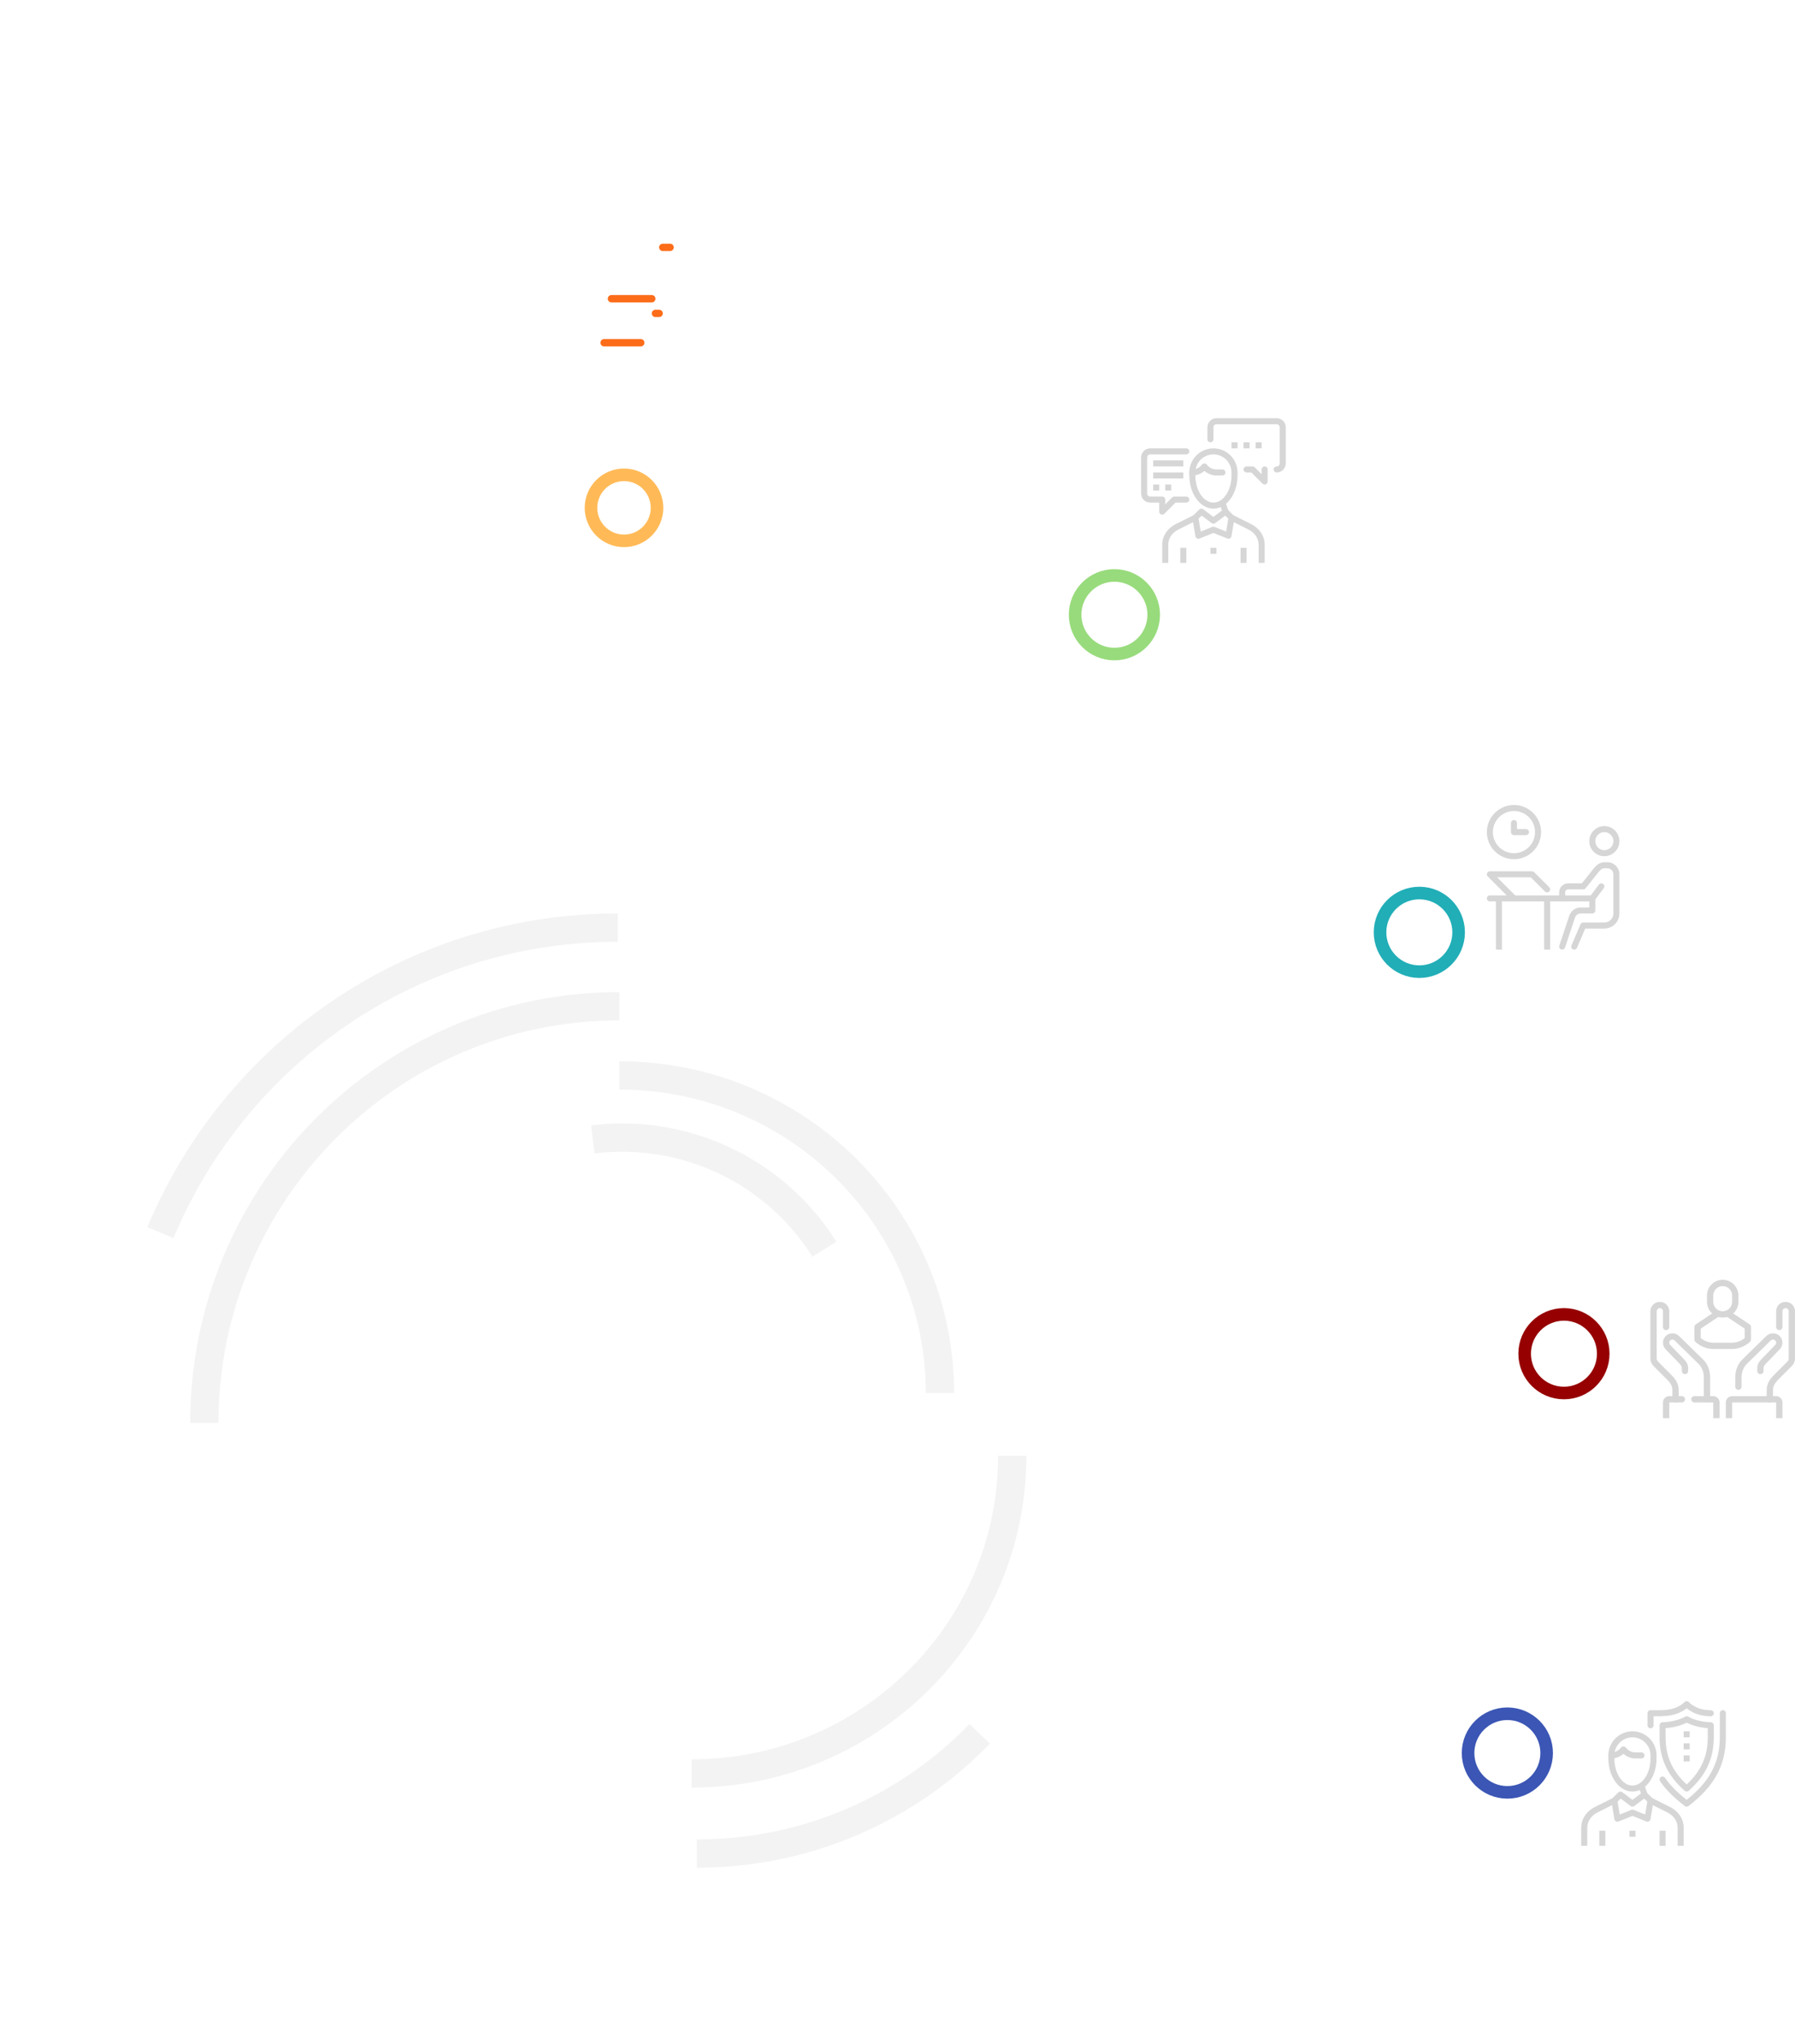 <svg width="571" height="650" viewBox="0 0 571 650" fill="none" xmlns="http://www.w3.org/2000/svg">
<g filter="url(#filter0_f_35_2791)">
<circle cx="197.5" cy="110.5" r="70.5" fill="white" fill-opacity="0.47"/>
</g>
<circle cx="197" cy="453" r="192.5" stroke="white" stroke-width="9"/>
<path d="M196.5 295C130.952 295 74.756 335.042 51.039 392" stroke="#D6D6D6" stroke-opacity="0.29" stroke-width="9"/>
<path d="M65 452.5C65 379.322 124.098 320 197 320" stroke="#D6D6D6" stroke-opacity="0.29" stroke-width="9"/>
<path d="M299 443C299 387.219 253.333 342 197 342" stroke="#D6D6D6" stroke-opacity="0.29" stroke-width="9"/>
<path d="M188.571 362.349C218.908 358.67 247.204 373.202 262.243 397.27" stroke="#D6D6D6" stroke-opacity="0.29" stroke-width="9"/>
<path d="M322 463C322 518.781 276.333 564 220 564" stroke="#D6D6D6" stroke-opacity="0.29" stroke-width="9"/>
<path d="M221.672 589.464C257.052 589.464 288.984 574.851 311.648 551.389" stroke="#D6D6D6" stroke-opacity="0.29" stroke-width="9"/>
<rect x="197" y="155" width="2" height="109" fill="white"/>
<rect x="354.426" y="194.786" width="2" height="109" transform="rotate(33.191 354.426 194.786)" fill="white"/>
<rect x="362.238" y="350.659" width="2" height="109" transform="rotate(-120.472 362.238 350.659)" fill="white"/>
<rect x="393.156" y="432.569" width="2" height="109" transform="rotate(-90 393.156 432.569)" fill="white"/>
<rect x="482.695" y="556.893" width="2" height="109" transform="rotate(103.653 482.695 556.893)" fill="white"/>
<g clip-path="url(#clip0_35_2791)">
<path d="M194.702 135.632C196.036 136.965 198.042 137.363 199.785 136.642C201.528 135.92 202.665 134.22 202.667 132.333V123H219C222.864 122.996 225.996 119.864 226 116V74C225.996 70.136 222.864 67.004 219 67H177C173.136 67.004 170.004 70.136 170 74V116C170.004 119.864 173.136 122.996 177 123H193.333V132.333C193.33 133.571 193.823 134.759 194.702 135.632ZM179.333 82.167C178.689 82.167 178.167 81.644 178.167 81V76.333C178.167 75.689 178.689 75.167 179.333 75.167H185.167V82.167H179.333ZM187.5 75.167H216.667C217.311 75.167 217.833 75.689 217.833 76.333V81C217.833 81.644 217.311 82.167 216.667 82.167H187.5V75.167ZM198 114.833C189.624 114.833 182.833 108.043 182.833 99.667C182.833 91.29 189.624 84.5 198 84.5C206.376 84.5 213.167 91.29 213.167 99.667C213.157 108.039 206.372 114.824 198 114.833ZM198 134.667C196.711 134.667 195.667 133.622 195.667 132.333V116.993C197.214 117.225 198.786 117.225 200.333 116.993V132.333C200.333 133.622 199.289 134.667 198 134.667ZM177 120.667C174.423 120.667 172.333 118.577 172.333 116V74C172.333 71.423 174.423 69.333 177 69.333H219C221.577 69.333 223.667 71.423 223.667 74V116C223.667 118.577 221.577 120.667 219 120.667H202.667V116.516C209.472 114.641 214.482 108.856 215.363 101.852C216.244 94.848 212.823 88.002 206.694 84.5H216.667C218.6 84.5 220.167 82.933 220.167 81V76.333C220.167 74.4 218.6 72.833 216.667 72.833H179.333C177.4 72.833 175.833 74.4 175.833 76.333V81C175.833 82.933 177.4 84.5 179.333 84.5H189.306C183.177 88.002 179.756 94.848 180.637 101.852C181.519 108.856 186.528 114.641 193.333 116.516V120.667H177Z" fill="white"/>
<path d="M192.167 91.5H203.833C204.478 91.5 205 90.978 205 90.333C205 89.689 204.478 89.167 203.833 89.167H192.167C191.522 89.167 191 89.689 191 90.333C191 90.978 191.522 91.5 192.167 91.5Z" fill="white"/>
<path d="M193.334 95C193.334 95.644 193.856 96.167 194.501 96.167H207.334C207.978 96.167 208.501 95.644 208.501 95C208.501 94.356 207.978 93.833 207.334 93.833H194.501C193.856 93.833 193.334 94.356 193.334 95Z" fill="#FC6C19"/>
<path d="M188.667 96.167H189.833C190.478 96.167 191 95.644 191 95C191 94.356 190.478 93.833 189.833 93.833H188.667C188.022 93.833 187.5 94.356 187.5 95C187.5 95.644 188.022 96.167 188.667 96.167Z" fill="white"/>
<path d="M203.833 107.833H192.167C191.522 107.833 191 108.356 191 109C191 109.644 191.522 110.167 192.167 110.167H203.833C204.478 110.167 205 109.644 205 109C205 108.356 204.478 107.833 203.833 107.833Z" fill="#FC6C19"/>
<path d="M207.334 103.167H194.501C193.856 103.167 193.334 103.689 193.334 104.333C193.334 104.978 193.856 105.5 194.501 105.5H207.334C207.978 105.5 208.501 104.978 208.501 104.333C208.501 103.689 207.978 103.167 207.334 103.167Z" fill="white"/>
<path d="M189.833 103.167H188.667C188.022 103.167 187.5 103.689 187.5 104.333C187.5 104.978 188.022 105.5 188.667 105.5H189.833C190.478 105.5 191 104.978 191 104.333C191 103.689 190.478 103.167 189.833 103.167Z" fill="white"/>
<path d="M210.834 99.667C210.834 99.022 210.312 98.5 209.667 98.5H208.501C207.856 98.5 207.334 99.022 207.334 99.667C207.334 100.311 207.856 100.833 208.501 100.833H209.667C210.312 100.833 210.834 100.311 210.834 99.667Z" fill="#FC6C19"/>
<path d="M204.999 99.667C204.999 99.022 204.477 98.5 203.833 98.5H186.333C185.688 98.5 185.166 99.022 185.166 99.667C185.166 100.311 185.688 100.833 186.333 100.833H203.833C204.477 100.833 204.999 100.311 204.999 99.667Z" fill="white"/>
<path d="M207.333 78.667C207.333 78.022 206.811 77.5 206.167 77.5H192.167C191.522 77.5 191 78.022 191 78.667C191 79.311 191.522 79.833 192.167 79.833H206.167C206.811 79.833 207.333 79.311 207.333 78.667Z" fill="white"/>
<path d="M210.833 79.833H213.166C213.81 79.833 214.333 79.311 214.333 78.667C214.333 78.022 213.81 77.5 213.166 77.5H210.833C210.188 77.5 209.666 78.022 209.666 78.667C209.666 79.311 210.188 79.833 210.833 79.833Z" fill="#FC6C19"/>
</g>
<g clip-path="url(#clip1_35_2791)">
<path d="M387.965 160.138L389.782 159.532L390.74 162.407L388.923 163.012L387.965 160.138Z" fill="#D6D6D6"/>
<path d="M385.041 174.208H386.958V176.125H385.041V174.208Z" fill="#D6D6D6"/>
<path d="M386.001 161.75C381.773 161.75 378.334 157.021 378.334 151.208V150.25C378.334 146.023 381.773 142.583 386.001 142.583C390.228 142.583 393.667 146.023 393.667 150.25V151.208C393.667 157.021 390.228 161.75 386.001 161.75ZM386.001 144.5C382.829 144.5 380.251 147.079 380.251 150.25V151.208C380.251 155.964 382.829 159.833 386.001 159.833C389.172 159.833 391.751 155.964 391.751 151.208V150.25C391.751 147.079 389.172 144.5 386.001 144.5Z" fill="#D6D6D6"/>
<path d="M390.792 171.334C390.672 171.334 390.551 171.311 390.437 171.265L386.001 169.491L381.565 171.265C381.295 171.373 380.992 171.354 380.74 171.21C380.487 171.068 380.312 170.819 380.264 170.532L379.306 164.782C379.255 164.477 379.355 164.166 379.573 163.947L381.49 162.031C381.827 161.693 382.361 161.653 382.743 161.942L386.001 164.385L389.259 161.942C389.639 161.654 390.174 161.693 390.512 162.031L392.428 163.947C392.648 164.167 392.746 164.477 392.696 164.782L391.737 170.532C391.689 170.819 391.515 171.068 391.262 171.21C391.117 171.292 390.956 171.334 390.792 171.334ZM386.001 167.5C386.122 167.5 386.242 167.522 386.357 167.568L390.043 169.043L390.724 164.953L389.745 163.973L386.576 166.35C386.236 166.607 385.766 166.607 385.426 166.35L382.258 163.974L381.277 164.954L381.959 169.044L385.644 167.569C385.759 167.522 385.88 167.5 386.001 167.5Z" fill="#D6D6D6"/>
<path d="M371.626 179H369.709V173.25C369.709 170.478 371.34 168.008 374.072 166.642L379.822 163.767L380.68 165.482L374.93 168.357C372.861 169.392 371.626 171.22 371.626 173.25V179Z" fill="#D6D6D6"/>
<path d="M402.292 179H400.376V173.25C400.376 171.22 399.14 169.392 397.072 168.358L391.322 165.483L392.18 163.768L397.93 166.643C400.661 168.009 402.292 170.479 402.292 173.25V179Z" fill="#D6D6D6"/>
<path d="M388.876 151.208H386.959C385.513 151.208 384.184 150.693 383.126 149.738C382.067 150.693 380.738 151.208 379.292 151.208C378.763 151.208 378.334 150.779 378.334 150.25C378.334 149.721 378.763 149.291 379.292 149.291C380.504 149.291 381.595 148.743 382.369 147.746C382.731 147.278 383.52 147.278 383.883 147.746C384.656 148.743 385.747 149.291 386.959 149.291H388.876C389.405 149.291 389.834 149.721 389.834 150.25C389.834 150.779 389.405 151.208 388.876 151.208Z" fill="#D6D6D6"/>
<path d="M375.459 174.208H377.376V179H375.459V174.208Z" fill="#D6D6D6"/>
<path d="M394.625 174.208H396.542V179H394.625V174.208Z" fill="#D6D6D6"/>
<path d="M402.292 154.083C402.043 154.083 401.798 153.986 401.615 153.803L398.062 150.25H396.542C396.012 150.25 395.584 149.821 395.584 149.292C395.584 148.763 396.012 148.333 396.542 148.333H398.459C398.714 148.333 398.957 148.434 399.136 148.614L401.334 150.812V149.292C401.334 148.763 401.762 148.333 402.292 148.333C402.822 148.333 403.251 148.763 403.251 149.292V153.125C403.251 153.512 403.018 153.862 402.659 154.01C402.541 154.059 402.416 154.083 402.292 154.083Z" fill="#D6D6D6"/>
<path d="M406.126 150.25C405.596 150.25 405.167 149.821 405.167 149.292C405.167 148.763 405.596 148.333 406.126 148.333C406.654 148.333 407.084 147.903 407.084 147.375V135.875C407.084 135.347 406.654 134.917 406.126 134.917H386.959C386.431 134.917 386.001 135.347 386.001 135.875V139.708C386.001 140.237 385.571 140.667 385.042 140.667C384.513 140.667 384.084 140.237 384.084 139.708V135.875C384.084 134.29 385.374 133 386.959 133H406.126C407.711 133 409.001 134.29 409.001 135.875V147.375C409.001 148.96 407.711 150.25 406.126 150.25Z" fill="#D6D6D6"/>
<path d="M391.75 140.667H393.667V142.583H391.75V140.667Z" fill="#D6D6D6"/>
<path d="M395.584 140.667H397.501V142.583H395.584V140.667Z" fill="#D6D6D6"/>
<path d="M399.416 140.667H401.333V142.583H399.416V140.667Z" fill="#D6D6D6"/>
<path d="M369.708 163.667C369.585 163.667 369.46 163.644 369.341 163.594C368.984 163.446 368.75 163.096 368.75 162.708V159.833H365.875C364.29 159.833 363 158.543 363 156.958V145.458C363 143.873 364.29 142.583 365.875 142.583H377.375C377.904 142.583 378.333 143.013 378.333 143.542C378.333 144.071 377.904 144.5 377.375 144.5H365.875C365.347 144.5 364.917 144.93 364.917 145.458V156.958C364.917 157.487 365.347 157.917 365.875 157.917H369.708C370.237 157.917 370.667 158.345 370.667 158.875V160.395L372.864 158.197C373.043 158.017 373.288 157.917 373.542 157.917H377.375C377.904 157.917 378.333 158.345 378.333 158.875C378.333 159.405 377.904 159.833 377.375 159.833H373.938L370.386 163.386C370.203 163.569 369.958 163.667 369.708 163.667Z" fill="#D6D6D6"/>
<path d="M366.834 146.417H376.417V148.333H366.834V146.417Z" fill="#D6D6D6"/>
<path d="M366.834 150.25H376.417V152.167H366.834V150.25Z" fill="#D6D6D6"/>
<path d="M366.834 154.083H368.751V156H366.834V154.083Z" fill="#D6D6D6"/>
<path d="M370.666 154.083H372.583V156H370.666V154.083Z" fill="#D6D6D6"/>
</g>
<g clip-path="url(#clip2_35_2791)">
<path d="M510.352 272.292C507.71 272.292 505.561 270.142 505.561 267.5C505.561 264.858 507.71 262.708 510.352 262.708C512.994 262.708 515.144 264.858 515.144 267.5C515.144 270.142 512.994 272.292 510.352 272.292ZM510.352 264.625C508.767 264.625 507.477 265.915 507.477 267.5C507.477 269.085 508.767 270.375 510.352 270.375C511.937 270.375 513.227 269.085 513.227 267.5C513.227 265.915 511.937 264.625 510.352 264.625Z" fill="#D6D6D6"/>
<path d="M500.768 302C500.641 302 500.513 301.976 500.39 301.922C499.904 301.714 499.678 301.15 499.887 300.664L502.762 293.956C502.913 293.603 503.26 293.375 503.643 293.375H510.352C511.936 293.375 513.227 292.085 513.227 290.5V278.042C513.227 276.985 512.367 276.125 511.31 276.125H510.352C509.679 276.125 509.066 276.57 508.241 277.662C507.315 278.885 504.505 282.335 504.387 282.481C504.204 282.704 503.932 282.833 503.643 282.833H498.852C498.322 282.833 497.893 283.263 497.893 283.792V285.708C497.893 286.238 497.465 286.667 496.935 286.667C496.405 286.667 495.977 286.238 495.977 285.708V283.792C495.977 282.207 497.266 280.917 498.852 280.917H503.187C503.942 279.986 505.978 277.476 506.711 276.505C507.521 275.436 508.666 274.208 510.352 274.208H511.31C513.424 274.208 515.143 275.927 515.143 278.042V290.5C515.143 293.142 512.994 295.292 510.352 295.292H504.274L501.649 301.419C501.494 301.782 501.14 302 500.768 302Z" fill="#D6D6D6"/>
<path d="M496.934 302C496.835 302 496.732 301.984 496.632 301.95C496.13 301.783 495.858 301.241 496.026 300.738L499.204 291.203C499.724 289.637 501.187 288.583 502.84 288.583H505.559V285.708C505.559 285.179 505.988 284.75 506.518 284.75C507.048 284.75 507.476 285.179 507.476 285.708V289.542C507.476 290.071 507.048 290.5 506.518 290.5H502.84C502.014 290.5 501.282 291.026 501.023 291.809L497.844 301.344C497.71 301.746 497.336 302 496.934 302Z" fill="#D6D6D6"/>
<path d="M506.518 286.666C506.318 286.666 506.117 286.604 505.944 286.475C505.521 286.158 505.435 285.557 505.753 285.134L508.628 281.301C508.945 280.877 509.547 280.792 509.968 281.109C510.392 281.426 510.478 282.027 510.16 282.45L507.285 286.283C507.098 286.535 506.811 286.666 506.518 286.666Z" fill="#D6D6D6"/>
<path d="M491.186 285.708H493.102V302H491.186V285.708Z" fill="#D6D6D6"/>
<path d="M475.852 285.708H477.768V302H475.852V285.708Z" fill="#D6D6D6"/>
<path d="M506.518 286.667H473.935C473.406 286.667 472.977 286.238 472.977 285.708C472.977 285.179 473.406 284.75 473.935 284.75H506.518C507.048 284.75 507.477 285.179 507.477 285.708C507.477 286.238 507.048 286.667 506.518 286.667Z" fill="#D6D6D6"/>
<path d="M481.602 273.25C476.846 273.25 472.977 269.38 472.977 264.625C472.977 259.87 476.846 256 481.602 256C486.357 256 490.227 259.87 490.227 264.625C490.227 269.38 486.357 273.25 481.602 273.25ZM481.602 257.917C477.902 257.917 474.893 260.926 474.893 264.625C474.893 268.324 477.902 271.333 481.602 271.333C485.301 271.333 488.31 268.324 488.31 264.625C488.31 260.926 485.301 257.917 481.602 257.917Z" fill="#D6D6D6"/>
<path d="M485.434 265.583H481.601C481.072 265.583 480.643 265.154 480.643 264.625V261.75C480.643 261.221 481.072 260.792 481.601 260.792C482.13 260.792 482.559 261.221 482.559 261.75V263.667H485.434C485.963 263.667 486.393 264.096 486.393 264.625C486.393 265.154 485.963 265.583 485.434 265.583Z" fill="#D6D6D6"/>
<path d="M481.602 286.667C481.356 286.667 481.111 286.573 480.924 286.386L473.258 278.719C472.984 278.445 472.901 278.033 473.049 277.674C473.198 277.317 473.548 277.083 473.935 277.083H487.352C487.606 277.083 487.85 277.184 488.029 277.364L492.821 282.156C493.196 282.531 493.196 283.136 492.821 283.511C492.446 283.886 491.841 283.886 491.466 283.511L486.955 279H476.248L482.279 285.031C482.654 285.406 482.654 286.011 482.279 286.386C482.092 286.573 481.847 286.667 481.602 286.667Z" fill="#D6D6D6"/>
</g>
<g clip-path="url(#clip3_35_2791)">
<path d="M521.258 568.137L523.076 567.531L524.034 570.406L522.216 571.012L521.258 568.137Z" fill="#D6D6D6"/>
<path d="M518.334 582.208H520.251V584.125H518.334V582.208Z" fill="#D6D6D6"/>
<path d="M519.292 569.75C515.064 569.75 511.625 565.021 511.625 559.208V558.25C511.625 554.023 515.064 550.583 519.292 550.583C523.519 550.583 526.958 554.023 526.958 558.25V559.208C526.958 565.021 523.519 569.75 519.292 569.75ZM519.292 552.5C516.121 552.5 513.542 555.079 513.542 558.25V559.208C513.542 563.964 516.121 567.833 519.292 567.833C522.463 567.833 525.042 563.964 525.042 559.208V558.25C525.042 555.079 522.463 552.5 519.292 552.5Z" fill="#D6D6D6"/>
<path d="M524.084 579.333C523.963 579.333 523.842 579.311 523.727 579.265L519.292 577.491L514.857 579.265C514.587 579.373 514.283 579.353 514.031 579.21C513.778 579.068 513.603 578.819 513.555 578.532L512.597 572.782C512.546 572.477 512.646 572.166 512.864 571.947L514.781 570.031C515.118 569.692 515.652 569.653 516.034 569.942L519.292 572.385L522.55 569.942C522.932 569.653 523.466 569.692 523.803 570.031L525.719 571.947C525.939 572.167 526.039 572.477 525.987 572.782L525.028 578.532C524.981 578.819 524.806 579.068 524.553 579.21C524.408 579.292 524.247 579.333 524.084 579.333ZM519.292 575.5C519.413 575.5 519.533 575.522 519.648 575.568L523.334 577.043L524.016 572.953L523.035 571.973L519.867 574.35C519.527 574.607 519.057 574.607 518.717 574.35L515.549 571.974L514.568 572.954L515.25 577.044L518.936 575.569C519.05 575.522 519.171 575.5 519.292 575.5Z" fill="#D6D6D6"/>
<path d="M504.917 587H503V581.25C503 578.478 504.631 576.008 507.363 574.642L513.113 571.767L513.971 573.482L508.221 576.357C506.152 577.392 504.917 579.22 504.917 581.25V587Z" fill="#D6D6D6"/>
<path d="M535.583 587H533.666V581.25C533.666 579.22 532.431 577.392 530.363 576.358L524.613 573.483L525.471 571.768L531.221 574.643C533.952 576.009 535.583 578.479 535.583 581.25V587Z" fill="#D6D6D6"/>
<path d="M522.167 559.208H520.25C518.804 559.208 517.475 558.693 516.417 557.738C515.359 558.693 514.029 559.208 512.583 559.208C512.054 559.208 511.625 558.779 511.625 558.25C511.625 557.721 512.054 557.292 512.583 557.292C513.795 557.292 514.886 556.743 515.66 555.746C516.022 555.278 516.811 555.278 517.174 555.746C517.947 556.743 519.039 557.292 520.25 557.292H522.167C522.696 557.292 523.125 557.721 523.125 558.25C523.125 558.779 522.696 559.208 522.167 559.208Z" fill="#D6D6D6"/>
<path d="M508.75 582.208H510.667V587H508.75V582.208Z" fill="#D6D6D6"/>
<path d="M527.916 582.208H529.833V587H527.916V582.208Z" fill="#D6D6D6"/>
<path d="M525.042 549.625C524.513 549.625 524.084 549.196 524.084 548.667V544.833C524.084 544.304 524.513 543.875 525.042 543.875H527.917C531.542 543.875 534.14 543.028 535.86 541.285C536.041 541.102 536.286 541 536.542 541C536.799 541 537.044 541.102 537.225 541.286C539.335 543.425 542.188 543.875 544.209 543.875C544.739 543.875 545.167 544.304 545.167 544.833C545.167 545.362 544.739 545.792 544.209 545.792C541.15 545.792 538.519 544.919 536.539 543.259C534.482 544.962 531.649 545.792 527.917 545.792H526.001V548.667C526.001 549.196 525.571 549.625 525.042 549.625Z" fill="#D6D6D6"/>
<path d="M536.542 574.542C536.338 574.542 536.135 574.477 535.963 574.347C532.45 571.688 529.872 569.105 528.08 566.454C527.784 566.014 527.9 565.419 528.339 565.122C528.779 564.827 529.373 564.942 529.67 565.381C531.243 567.711 533.494 570.002 536.54 572.374C543.826 566.65 547.084 560.493 547.084 552.5V544.833C547.084 544.304 547.512 543.875 548.042 543.875C548.572 543.875 549 544.304 549 544.833V552.5C549 561.359 545.337 568.096 537.122 574.346C536.951 574.477 536.746 574.542 536.542 574.542Z" fill="#D6D6D6"/>
<path d="M536.541 569.75C536.315 569.75 536.087 569.67 535.907 569.51C530.455 564.688 527.916 559.283 527.916 552.5V548.667C527.916 548.151 528.323 547.728 528.839 547.708C531.692 547.602 534.127 546.997 536.075 545.912C536.366 545.75 536.718 545.75 537.008 545.912C538.956 546.997 541.391 547.602 544.243 547.708C544.759 547.728 545.166 548.151 545.166 548.667V552.5C545.166 559.283 542.628 564.688 537.176 569.51C536.995 569.67 536.767 569.75 536.541 569.75ZM529.833 549.572V552.5C529.833 558.511 531.908 563.169 536.541 567.496C541.174 563.168 543.249 558.511 543.249 552.5V549.572C540.693 549.381 538.442 548.798 536.541 547.835C534.64 548.798 532.389 549.381 529.833 549.572Z" fill="#D6D6D6"/>
<path d="M535.584 550.583H537.501V552.5H535.584V550.583Z" fill="#D6D6D6"/>
<path d="M535.584 554.417H537.501V556.333H535.584V554.417Z" fill="#D6D6D6"/>
<path d="M535.584 558.25H537.501V560.167H535.584V558.25Z" fill="#D6D6D6"/>
</g>
<g clip-path="url(#clip4_35_2791)">
<path d="M543 446C542.448 446 542 445.553 542 445V438C542 436.313 541.396 434.791 540.299 433.713L532.715 426.301C532.319 425.906 531.671 425.915 531.291 426.294C531.104 426.481 531 426.732 531 427C531 427.268 531.104 427.519 531.292 427.707L535.72 432.307C536.581 433.194 537 434.076 537 435V436C537 436.553 536.552 437 536 437C535.448 437 535 436.553 535 436V435C535 434.616 534.772 434.202 534.282 433.695L529.865 429.107C529.312 428.555 529 427.802 529 427C529 426.198 529.312 425.445 529.878 424.879C531.014 423.746 532.983 423.744 534.12 424.878L541.699 432.286C543.184 433.743 544 435.772 544 438V445C544 445.553 543.552 446 543 446Z" fill="#D6D6D6"/>
<path d="M533 446C532.448 446 532 445.553 532 445V442C532 440.903 531.474 439.888 530.293 438.707L526 434.414C525.355 433.77 525 432.912 525 432V417C525 416.199 525.312 415.445 525.879 414.879C527.012 413.745 528.988 413.745 530.121 414.879C530.688 415.445 531 416.199 531 417V422C531 422.552 530.552 423 530 423C529.448 423 529 422.552 529 422V417C529 416.733 528.896 416.482 528.707 416.293C528.329 415.915 527.671 415.915 527.293 416.293C527.104 416.482 527 416.733 527 417V432C527 432.378 527.147 432.732 527.414 433L531.707 437.293C532.691 438.277 534 439.836 534 442V445C534 445.553 533.552 446 533 446Z" fill="#D6D6D6"/>
<path d="M547 451H545V444C546.103 444 547 444.897 547 446V451Z" fill="#D6D6D6"/>
<path d="M531 451H529V446C529 444.897 529.897 444 531 444V451Z" fill="#D6D6D6"/>
<path d="M545 446H539C538.448 446 538 445.553 538 445C538 444.447 538.448 444 539 444H545C545.552 444 546 444.447 546 445C546 445.553 545.552 446 545 446Z" fill="#D6D6D6"/>
<path d="M535 446H531C530.448 446 530 445.553 530 445C530 444.447 530.448 444 531 444H535C535.552 444 536 444.447 536 445C536 445.553 535.552 446 535 446Z" fill="#D6D6D6"/>
<path d="M553 442C552.447 442 552 441.553 552 441V438C552 435.772 552.816 433.743 554.299 432.287L561.887 424.87C563.006 423.753 564.987 423.745 566.121 424.878C566.688 425.443 567 426.197 567 427C567 427.803 566.687 428.557 566.12 429.123L561.721 433.694C561.229 434.201 561 434.615 561 435V436C561 436.553 560.553 437 560 437C559.447 437 559 436.553 559 436V435C559 434.075 559.42 433.193 560.282 432.304L564.693 427.721C564.896 427.518 565 427.268 565 427C565 426.732 564.896 426.482 564.708 426.294C564.327 425.913 563.672 425.914 563.293 426.293L555.699 433.714C554.604 434.791 554 436.313 554 438V441C554 441.553 553.553 442 553 442Z" fill="#D6D6D6"/>
<path d="M563 446C562.447 446 562 445.553 562 445V442C562 439.836 563.309 438.277 564.293 437.293L568.586 433C568.853 432.732 569 432.378 569 432V417C569 416.733 568.896 416.482 568.706 416.292C568.329 415.915 567.671 415.915 567.294 416.292C567.104 416.482 567 416.733 567 417V422C567 422.552 566.553 423 566 423C565.447 423 565 422.552 565 422V417C565 416.2 565.312 415.446 565.878 414.879C567.011 413.745 568.989 413.745 570.122 414.879C570.688 415.446 571 416.2 571 417V432C571 432.912 570.645 433.77 570 434.414L565.707 438.707C564.526 439.888 564 440.903 564 442V445C564 445.553 563.553 446 563 446Z" fill="#D6D6D6"/>
<path d="M567 451H565V446H551V451H549V446C549 444.897 549.897 444 551 444H565C566.103 444 567 444.897 567 446V451Z" fill="#D6D6D6"/>
<path d="M548 419C545.243 419 543 416.757 543 414V412C543 409.243 545.243 407 548 407C550.757 407 553 409.243 553 412V414C553 416.757 550.757 419 548 419ZM548 409C546.346 409 545 410.346 545 412V414C545 415.654 546.346 417 548 417C549.654 417 551 415.654 551 414V412C551 410.346 549.654 409 548 409Z" fill="#D6D6D6"/>
<path d="M551 429H545C541.625 429 539.387 426.801 539.293 426.707C539.105 426.52 539 426.265 539 426V422C539 421.666 539.167 421.354 539.445 421.168L545 417.465V417H547V418C547 418.334 546.833 418.646 546.555 418.832L541 422.535V425.543C541.6 426.017 543.075 427 545 427H551C552.944 427 554.405 426.022 555 425.546V422.535L549.445 418.832C549.167 418.646 549 418.334 549 418V417H551V417.465L556.555 421.168C556.833 421.354 557 421.666 557 422V426C557 426.265 556.895 426.52 556.707 426.707C556.613 426.801 554.375 429 551 429Z" fill="#D6D6D6"/>
</g>
<g filter="url(#filter1_f_35_2791)">
<circle cx="198.5" cy="161.5" r="8.5" fill="white"/>
<circle cx="198.5" cy="161.5" r="10.5" stroke="#FFBA57" stroke-width="4"/>
</g>
<g filter="url(#filter2_f_35_2791)">
<circle cx="354.5" cy="195.5" r="10.5" fill="white"/>
<circle cx="354.5" cy="195.5" r="12.5" stroke="#98DB7C" stroke-width="4"/>
</g>
<g filter="url(#filter3_f_35_2791)">
<circle cx="451.5" cy="296.5" r="10.5" fill="white"/>
<circle cx="451.5" cy="296.5" r="12.5" stroke="#21AEB7" stroke-width="4"/>
</g>
<g filter="url(#filter4_f_35_2791)">
<circle cx="497.5" cy="430.5" r="10.5" fill="white"/>
<circle cx="497.5" cy="430.5" r="12.5" stroke="#960000" stroke-width="4"/>
</g>
<g filter="url(#filter5_f_35_2791)">
<circle cx="479.5" cy="557.5" r="10.5" fill="white"/>
<circle cx="479.5" cy="557.5" r="12.5" stroke="#3B56B4" stroke-width="4"/>
</g>
<defs>
<filter id="filter0_f_35_2791" x="87" y="0" width="221" height="221" filterUnits="userSpaceOnUse" color-interpolation-filters="sRGB">
<feFlood flood-opacity="0" result="BackgroundImageFix"/>
<feBlend mode="normal" in="SourceGraphic" in2="BackgroundImageFix" result="shape"/>
<feGaussianBlur stdDeviation="20" result="effect1_foregroundBlur_35_2791"/>
</filter>
<filter id="filter1_f_35_2791" x="179" y="142" width="39" height="39" filterUnits="userSpaceOnUse" color-interpolation-filters="sRGB">
<feFlood flood-opacity="0" result="BackgroundImageFix"/>
<feBlend mode="normal" in="SourceGraphic" in2="BackgroundImageFix" result="shape"/>
<feGaussianBlur stdDeviation="3.5" result="effect1_foregroundBlur_35_2791"/>
</filter>
<filter id="filter2_f_35_2791" x="333" y="174" width="43" height="43" filterUnits="userSpaceOnUse" color-interpolation-filters="sRGB">
<feFlood flood-opacity="0" result="BackgroundImageFix"/>
<feBlend mode="normal" in="SourceGraphic" in2="BackgroundImageFix" result="shape"/>
<feGaussianBlur stdDeviation="3.5" result="effect1_foregroundBlur_35_2791"/>
</filter>
<filter id="filter3_f_35_2791" x="430" y="275" width="43" height="43" filterUnits="userSpaceOnUse" color-interpolation-filters="sRGB">
<feFlood flood-opacity="0" result="BackgroundImageFix"/>
<feBlend mode="normal" in="SourceGraphic" in2="BackgroundImageFix" result="shape"/>
<feGaussianBlur stdDeviation="3.5" result="effect1_foregroundBlur_35_2791"/>
</filter>
<filter id="filter4_f_35_2791" x="476" y="409" width="43" height="43" filterUnits="userSpaceOnUse" color-interpolation-filters="sRGB">
<feFlood flood-opacity="0" result="BackgroundImageFix"/>
<feBlend mode="normal" in="SourceGraphic" in2="BackgroundImageFix" result="shape"/>
<feGaussianBlur stdDeviation="3.5" result="effect1_foregroundBlur_35_2791"/>
</filter>
<filter id="filter5_f_35_2791" x="458" y="536" width="43" height="43" filterUnits="userSpaceOnUse" color-interpolation-filters="sRGB">
<feFlood flood-opacity="0" result="BackgroundImageFix"/>
<feBlend mode="normal" in="SourceGraphic" in2="BackgroundImageFix" result="shape"/>
<feGaussianBlur stdDeviation="3.5" result="effect1_foregroundBlur_35_2791"/>
</filter>
<clipPath id="clip0_35_2791">
<rect width="70" height="70" fill="white" transform="translate(163 67)"/>
</clipPath>
<clipPath id="clip1_35_2791">
<rect width="46" height="46" fill="white" transform="translate(363 133)"/>
</clipPath>
<clipPath id="clip2_35_2791">
<rect width="46" height="46" fill="white" transform="translate(471 256)"/>
</clipPath>
<clipPath id="clip3_35_2791">
<rect width="46" height="46" fill="white" transform="translate(503 541)"/>
</clipPath>
<clipPath id="clip4_35_2791">
<rect width="46" height="46" fill="white" transform="translate(525 406)"/>
</clipPath>
</defs>
</svg>
